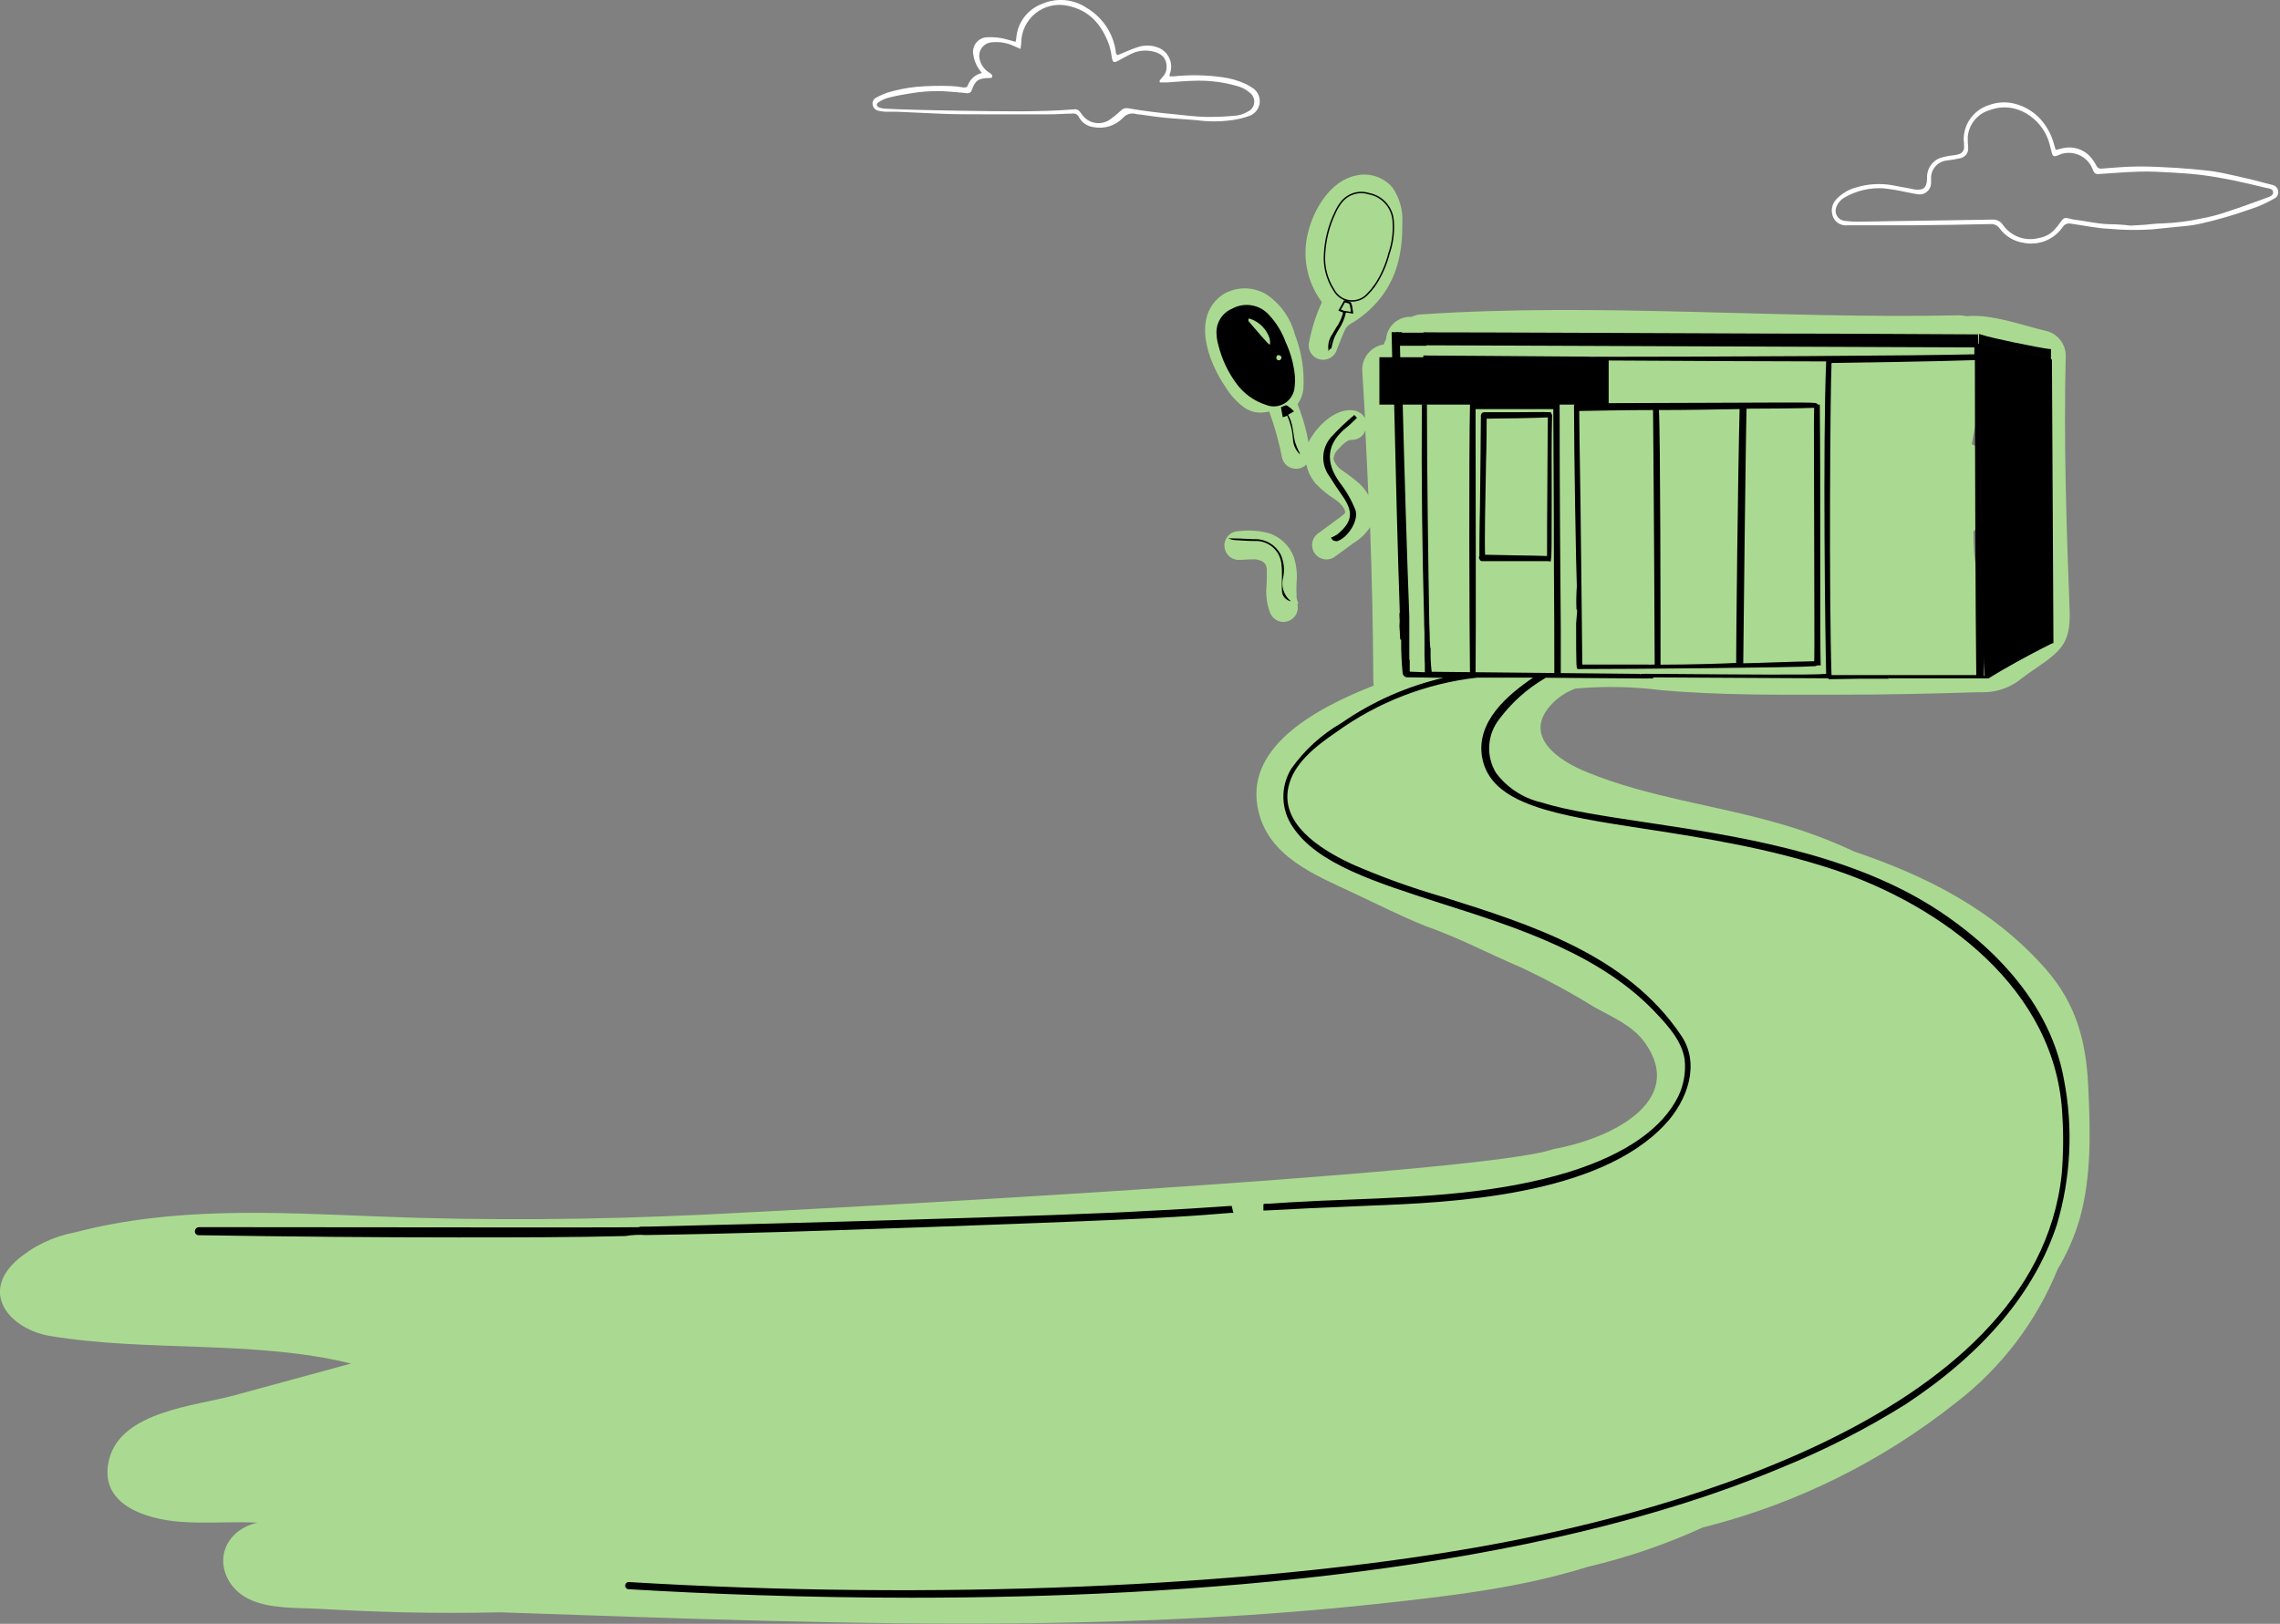 <svg width="803" height="572" viewBox="0 0 803 572" fill="none" xmlns="http://www.w3.org/2000/svg">
<rect x="0" y="0" width="803" height="572" fill="#808080" stroke="none"/>
<g clip-path="url(#clip0)">
<path d="M490.45 66.11C488.883 64.253 486.827 62.872 484.515 62.125C482.203 61.377 479.728 61.292 477.37 61.88C468.5 63.78 462.65 73.76 460.67 81.95C459.611 86.137 459.5 90.508 460.346 94.743C461.192 98.978 462.973 102.971 465.56 106.43C463.533 110.869 462.036 115.531 461.1 120.32C460.835 121.286 460.863 122.309 461.179 123.26C461.495 124.21 462.086 125.046 462.876 125.661C463.667 126.276 464.622 126.643 465.621 126.716C466.62 126.789 467.618 126.564 468.49 126.07C469.66 125.402 470.519 124.298 470.88 123C471.79 120.8 472.62 118.49 473.64 116.31C474.45 114.56 475.59 114.13 477.21 113.12C480.957 110.704 484.236 107.632 486.89 104.05C492.47 96.44 493.99 87.67 493.89 78.55C494.163 74.136 492.952 69.757 490.45 66.11V66.11Z" fill="#AADA91"/>
<path d="M735.43 382.16C734.65 366.57 731.15 353.65 720.73 341.61C702.23 320.47 678.67 308.66 653.07 299.97C644.246 295.832 635.09 292.44 625.7 289.83C603.78 283.57 580.41 280.78 559.15 272.09C549.01 268.09 535.51 259.09 546.91 247.61C549.165 245.344 551.898 243.612 554.91 242.54C564.934 241.651 575.025 241.839 585.01 243.1C606.07 244.98 627.51 244.72 648.65 244.7C664.56 244.7 680.48 244.34 696.39 243.84C696.81 243.84 697.22 243.84 697.64 243.84C698.042 243.89 698.448 243.89 698.85 243.84C703.773 243.757 708.513 241.965 712.26 238.77C713.37 237.96 714.46 237.14 715.5 236.44C725.24 229.72 729.37 227.31 728.91 215.12C727.77 185.12 726.78 155.26 727.54 125.23C727.521 123.293 726.877 121.413 725.704 119.871C724.531 118.328 722.892 117.206 721.03 116.67C712.36 114.67 701.59 110.53 692.57 111.39C691.742 111.169 690.887 111.061 690.03 111.07C626.86 112.43 563.7 106.53 500.57 110.74C499.382 110.8 498.219 111.099 497.15 111.62C494.915 111.493 492.72 112.249 491.036 113.725C489.353 115.2 488.317 117.278 488.15 119.51C487.826 120.088 487.561 120.698 487.36 121.33C485.259 121.661 483.343 122.725 481.951 124.334C480.56 125.943 479.784 127.993 479.76 130.12C480.12 135.85 480.42 141.55 480.76 147.28C480.295 146.487 479.642 145.821 478.859 145.34C478.076 144.859 477.187 144.577 476.27 144.52C470.52 143.93 464.69 149.43 461.85 153.97C461.462 154.566 461.127 155.195 460.85 155.85C460.178 152.027 459.174 148.269 457.85 144.62C457.57 143.88 457.29 143.12 456.98 142.36C458.18 140.696 458.899 138.735 459.06 136.69C459.411 130.211 458.368 123.731 456 117.69C454.535 112.112 451.127 107.24 446.39 103.95C444.044 102.429 441.313 101.607 438.517 101.58C435.721 101.554 432.975 102.324 430.6 103.8C419.53 111.56 425.53 127.42 431.6 136.32C433.353 139.19 435.653 141.687 438.37 143.67C439.834 144.642 441.526 145.218 443.28 145.34C444.534 145.374 445.788 145.247 447.01 144.96C448.97 150.307 450.492 155.806 451.56 161.4C451.74 162.042 452.042 162.643 452.45 163.17C452.856 163.695 453.363 164.133 453.94 164.46C454.521 164.788 455.159 165.002 455.82 165.09C456.49 165.176 457.17 165.125 457.82 164.94C458.686 164.719 459.47 164.254 460.08 163.6C460.609 166.142 461.78 168.507 463.48 170.47C465.324 172.395 467.388 174.097 469.63 175.54C471.192 176.471 472.514 177.755 473.49 179.29L473.77 180.29V180.62C473.335 181.167 472.811 181.637 472.22 182.01C469.68 183.92 467.15 185.74 464.62 187.62C463.902 188.04 463.299 188.631 462.864 189.339C462.428 190.047 462.174 190.852 462.122 191.681C462.071 192.511 462.224 193.341 462.569 194.098C462.914 194.854 463.44 195.514 464.1 196.02C464.634 196.424 465.242 196.719 465.89 196.89C466.542 197.065 467.222 197.105 467.89 197.01C468.55 196.92 469.186 196.699 469.76 196.36L476.71 191.29C479.04 189.882 481.031 187.977 482.54 185.71C483.207 203.783 483.587 221.87 483.68 239.97C483.69 240.48 483.74 240.988 483.83 241.49C461.73 250.16 437.83 264 443.28 286C447.16 301.94 463.28 308.27 476.61 314.53C485.02 318.48 493.41 322.72 501.95 326.16C513.46 330.16 524.4 335.97 535.88 340.86C544.693 345.018 553.266 349.665 561.56 354.78C567.95 358.38 574.84 361.1 579.3 367.25C594.13 388.01 567.21 401.19 547.14 404.76C523.14 413.63 276.38 426.48 248.63 427.82C210.16 429.67 171.63 430.05 133.12 428.51C97.26 427.09 61.35 424.93 26.28 434.13C18.674 435.559 11.588 438.99 5.75 444.07C-7.25 455.95 3.95 468.32 17.64 470.6C52.43 476.35 89.46 471.92 123.64 480.31L82.36 491.56C68.88 495.23 42.8 497.14 38.47 513.94C34.34 529.94 51.32 535.15 63.58 536.06C72.65 536.74 81.7 535.88 90.75 536.36C88.081 536.913 85.579 538.088 83.45 539.79C75.01 546.93 78.38 558.79 87.68 563.28C95.01 566.83 104.81 566.28 112.75 566.73C122.53 567.297 132.327 567.7 142.14 567.94C153.473 568.2 164.807 568.2 176.14 567.94C238.53 570.04 300.93 572.55 363.37 571.77C403.92 571.26 444.47 569.36 484.79 565C509.79 562.29 535.19 559.45 559.17 551.92C573.152 548.642 586.772 543.979 599.83 538L600.91 537.75C632.938 529.557 662.879 514.704 688.78 494.16C704.734 481.945 717.132 465.687 724.69 447.07C727.93 441.683 730.483 435.911 732.29 429.89C736.73 414.62 736.22 397.87 735.43 382.16ZM699.34 137.16C700.769 136.775 702.055 135.98 703.037 134.873C704.02 133.766 704.657 132.395 704.87 130.93C706.47 131.33 708.04 131.79 709.58 132.22C709.25 149.12 709.25 166.03 709.71 182.91C709.96 192.03 710.71 201.2 710.83 210.35C710.83 214.53 711.03 215.98 709.83 217.73C709.75 216.165 709.58 214.606 709.32 213.06C708.41 208 702.76 206.12 698.4 206.88H696.27C696.223 206.654 696.156 206.434 696.07 206.22C696.6 202.78 695.41 197.43 695.23 193.98C695.1 191.67 695.03 189.44 695.05 187.24C696.547 185.726 697.466 183.737 697.649 181.616C697.832 179.495 697.266 177.377 696.05 175.63C696.649 172.463 697.564 169.365 698.78 166.38C699.159 165.447 699.342 164.447 699.32 163.44C699.307 162.434 699.092 161.442 698.69 160.52C698.284 159.6 697.7 158.768 696.973 158.073C696.245 157.378 695.388 156.834 694.45 156.47C695.552 149.904 697.187 143.44 699.34 137.14V137.16ZM478.86 170.42C476.941 168.78 474.938 167.242 472.86 165.81C471.376 164.874 470.252 163.465 469.67 161.81C469.703 161.063 469.891 160.331 470.22 159.66C470.557 159.026 471.012 158.463 471.56 158C472.65 156.83 474.48 154.78 476.15 154.93C477.187 154.955 478.205 154.645 479.053 154.047C479.901 153.45 480.534 152.595 480.86 151.61C481.27 159.22 481.6 166.82 481.93 174.42C481.124 172.933 480.087 171.583 478.86 170.42V170.42Z" fill="#AADA91"/>
<path d="M457.3 212.69C457.011 211.986 456.79 211.256 456.64 210.51C456.65 210.467 456.65 210.423 456.64 210.38C456.64 210.16 456.64 209.94 456.64 209.72C456.56 208.254 456.56 206.786 456.64 205.32C456.946 202.214 456.605 199.078 455.64 196.11C454.904 194.198 453.757 192.47 452.28 191.05C450.81 189.622 449.041 188.539 447.1 187.88C443.585 186.919 439.917 186.651 436.3 187.09C434.955 187.09 433.666 187.624 432.715 188.575C431.764 189.526 431.23 190.815 431.23 192.16C431.23 193.505 431.764 194.794 432.715 195.745C433.666 196.696 434.955 197.23 436.3 197.23C438 197.23 439.69 196.98 441.37 197.03H442.31L444.08 197.48L444.94 197.99L445.57 198.62L445.9 199.23C445.948 199.543 446.035 199.849 446.16 200.14C446.14 200.36 446.14 200.58 446.16 200.8V202.8C446.16 204.09 446.16 205.33 446.03 206.7C445.788 209.643 446.17 212.604 447.15 215.39C447.535 216.64 448.364 217.707 449.48 218.39C450.351 218.889 451.348 219.122 452.35 219.06C453.1 219.01 453.829 218.793 454.485 218.426C455.141 218.06 455.707 217.552 456.143 216.939C456.578 216.327 456.872 215.625 457.003 214.885C457.134 214.145 457.099 213.385 456.9 212.66L457.3 212.69Z" fill="#AADA91"/>
<path d="M456.64 210.48V210.23C456.65 210.273 456.65 210.317 456.64 210.36V210.48Z" fill="#AADA91"/>
<path d="M566.56 125.84H485.81V142.52H566.56V125.84Z" fill="black"/>
<path d="M721.67 127L697.09 122.21L700.09 238.65L722.66 226.2L721.67 127Z" fill="black"/>
<path d="M545.77 145.61C541.97 145.35 526.51 145.86 522.71 145.61C522.578 145.621 522.455 145.678 522.36 145.77C522.268 145.86 522.211 145.981 522.2 146.11C522.2 154.48 521.69 191.98 521.69 196.04C521.44 196.04 521.44 196.29 521.69 196.55C521.693 196.618 521.722 196.682 521.77 196.73C521.82 196.773 521.884 196.798 521.95 196.8C526 196.8 541.71 197.05 545.52 197.05C546.28 197.05 545.52 162.33 546.02 146.11L545.77 145.61ZM545.56 196.55C541.75 196.29 526.3 196.29 522.49 196.04C521.99 191.98 523 154.98 523 146.88C526.8 146.88 542 146.62 545.81 146.37C545.77 154.73 545.26 194.52 545.56 196.55Z" fill="#020202"/>
<path d="M545.56 197.66H521.95C521.763 197.661 521.581 197.601 521.43 197.49C521.28 197.38 521.168 197.226 521.11 197.05C521.007 196.922 520.935 196.771 520.9 196.61C520.859 196.449 520.859 196.281 520.9 196.12C520.94 196.048 520.983 195.978 521.03 195.91C521.03 193.73 521.03 186.79 521.23 178.7C521.36 166.49 521.56 151.29 521.56 146.34C521.565 146.039 521.687 145.752 521.9 145.54C522.112 145.327 522.399 145.205 522.7 145.2H534.18C538.9 145.2 543.87 145.08 545.79 145.2H546.15L546.65 146.2V146.35C546.42 153.83 546.48 165.26 546.5 175.35C546.5 191.63 546.5 195.93 546.22 197.2V197.45C546.19 197.547 546.139 197.636 546.07 197.71L545.89 197.91L545.56 197.66ZM523.06 195.41C525.24 195.41 529.72 195.58 534.06 195.63C538.4 195.68 542.63 195.76 544.86 195.86C544.86 192.52 544.86 179.64 545.01 163.42C545.01 156.42 545.14 150.2 545.14 147.03C540.75 147.26 528.06 147.46 523.59 147.48C523.59 150.48 523.59 156.2 523.37 162.69C523.11 175.69 522.81 191.58 523.04 195.43L523.06 195.41Z" fill="black"/>
<path d="M639.61 233.67H640.61C640.3 227.11 640.61 171.58 640.3 143.07H639.56C639.31 153 639.99 228.07 639.61 233.67Z" fill="#020202"/>
<path d="M638.93 234.33V233.65C639.13 230.53 638.93 205.49 638.93 183.37C638.93 164.94 638.75 147.53 638.93 143.1V142.52H640.93V143.17C641.08 157.42 641.08 178.3 641.08 196.7C641.08 215.1 641.08 230.48 641.23 233.75V234.41L638.93 234.33Z" fill="black"/>
<path d="M613.33 234.41C613.33 234.41 614.24 150.02 614.55 143.41C616.88 143.41 632.92 143.41 639.55 143.08V142.78C639.55 142.27 629.41 142.53 555.41 142.78C555.41 142.78 554.9 142.78 554.9 143.03C554.9 159.51 555.66 202.08 555.9 206.64C555.9 206.64 555.77 209.94 555.75 214.25C555.99 214.617 556.102 215.053 556.07 215.49C556.07 216.86 555.85 218.23 555.72 219.59C555.72 227.2 555.72 235.1 555.9 235.1H556.15C574.4 235.1 634.46 234.6 639.53 234.1V233.72C633 233.75 616.78 234.41 613.33 234.41ZM581.71 234.89C581.295 234.95 580.874 234.95 580.46 234.89H556.62C556.62 223.21 555.4 150.5 555.4 144.29C564.6 144.14 573.72 144.04 582.82 143.96C582.79 144.068 582.79 144.182 582.82 144.29C583.1 173.54 583.4 234.89 583.4 234.89H582.31C582.113 234.94 581.907 234.94 581.71 234.89V234.89ZM584.24 234.89C584.24 229.06 584.24 151.26 583.63 144.29C583.66 144.172 583.66 144.048 583.63 143.93C593.54 143.93 603.47 143.76 613.46 143.58C612.85 166.95 612.24 227.58 612.24 234.15C612.12 234.41 584.24 234.76 584.24 234.76V234.89Z" fill="#020202"/>
<path d="M556.16 235.67H555.65L555.48 235.5C555.25 235.27 555.07 235.09 555.1 219.5L555.45 215.35C555.458 215.041 555.371 214.737 555.2 214.48V214.15C555.106 211.616 555.156 209.078 555.35 206.55C555.1 201.69 554.35 159.08 554.35 142.94C554.35 142.43 554.83 142.05 555.49 142.05L605.16 141.88C639.47 141.73 639.5 141.73 639.98 142.23L640.18 142.41V143.63H639.56C633.75 143.9 620.98 143.93 615.13 143.96C614.82 153.36 614.04 225.96 613.96 233.64C615.96 233.64 619.96 233.47 624.1 233.34C629.65 233.16 635.93 232.96 639.46 232.91H640.17V233.59C640.17 234.02 640.17 234.38 639.69 234.53L639.3 234.66C632.56 235.19 574.71 235.67 556.16 235.67ZM557.25 234.1H580.46C580.855 234.159 581.256 234.159 581.65 234.1C581.751 234.13 581.859 234.13 581.96 234.1H582.77C582.77 227.52 582.47 171.84 582.19 144.44C573.65 144.44 564.88 144.62 556.19 144.77C556.19 148.57 556.42 162.23 556.65 177.89C556.87 200.73 557.25 226.48 557.28 234.13L557.25 234.1ZM584.25 144.44C584.8 152.35 584.83 218.98 584.83 234.13C594.66 234.13 608.73 233.72 611.46 233.5C611.46 225.16 612.07 167.61 612.68 144.09C603.17 144.27 593.56 144.44 584.27 144.44H584.25ZM613.39 173.56C613.19 188.77 612.98 205.16 612.88 217.17C613.03 204.91 613.18 188.08 613.41 173.56H613.39Z" fill="black"/>
<path d="M644.56 239.25H643.98V237.8H665.14V239.07H655.56L644.56 239.25Z" fill="black"/>
<path d="M501.67 121.05V117.76H493.31C493.31 119.28 493.13 119.07 493.06 117.58H492.45V121.05H501.67Z" fill="#020202"/>
<path d="M491.89 121.79V117H493.74V117.2H502.38V121.79H492.83H491.89ZM493.13 120.39H500.99V118.39H493.89C493.89 119.08 493.64 119.39 493.16 119.39L493.13 120.39Z" fill="black"/>
<path d="M721.65 123.56C717.59 123.05 701.37 119.76 697.57 118.49V121.94C702.13 123.2 718.66 126.25 721.65 127.01C721.67 125.77 721.65 124.62 721.65 123.56Z" fill="#020202"/>
<path d="M722.31 127.77L721.52 127.59C720.38 127.31 717.24 126.68 713.59 125.97C707.66 124.8 700.26 123.43 697.45 122.55H696.99V117.63L697.8 117.88C701.6 119.15 717.8 122.45 721.8 122.95H722.36L722.31 127.77ZM698.23 121.46C701.3 122.24 708.23 123.61 713.84 124.73C716.84 125.31 719.54 125.84 721.04 126.17V124.17C716.55 123.51 702.94 120.77 698.23 119.4V121.46Z" fill="black"/>
<path d="M492.63 126.3V121.05C492.506 121.062 492.39 121.115 492.3 121.2C492.213 121.291 492.157 121.406 492.14 121.53V121.79C492.14 124.32 491.94 122.39 491.84 117.6H490.84C490.84 120.54 490.97 123.6 491.04 126.73C491.536 126.483 492.077 126.336 492.63 126.3V126.3Z" fill="#020202"/>
<path d="M490.35 127.72L490.12 117H492.35V120.44H493.03L493.18 126.98H492.56C492.052 127.008 491.554 127.13 491.09 127.34L490.35 127.72ZM491.51 123.48V125.82H491.94V123.69C491.77 123.58 491.54 123.58 491.54 123.48H491.51Z" fill="black"/>
<path d="M519.23 237.78C519.39 217.86 519.23 148.42 519.23 143.58H547.87C547.87 161.32 548.2 217.51 548.23 237.65H548.71C548.94 237.48 549.16 237.65 549.44 237.65C549.44 225.26 548.89 183.22 548.89 142.65C548.89 141.89 551.67 142.14 519.23 142.14C518.98 142.14 518.47 142.4 518.47 142.65C518.02 160.94 518.2 220.83 518.47 237.86C518.718 237.794 518.974 237.767 519.23 237.78V237.78Z" fill="#020202"/>
<path d="M519.87 238.54H519.13C518.895 238.5 518.655 238.5 518.42 238.54H517.72V237.8C517.49 220.8 517.31 160.64 517.72 142.59C517.72 141.86 518.63 141.45 519.08 141.45H537.66C548.96 141.45 548.94 141.45 549.29 141.91C549.349 142.028 549.38 142.158 549.38 142.29C549.38 142.422 549.349 142.552 549.29 142.67C549.29 172.32 549.54 203.34 549.7 221.89V238.08H549.22C549.037 238.13 548.843 238.13 548.66 238.08H548.23L547.42 238.34V237.48C547.42 228.78 547.42 213.42 547.27 197.33C547.27 176.22 547.09 154.4 547.06 144.11H519.69V152.63C519.69 173.28 519.87 221.63 519.69 237.7L519.87 238.54ZM519.03 143H548.2V142.77H519.03V143Z" fill="black"/>
<path d="M433.25 425.47C423.74 426.1 414.25 426.73 404.79 427.16C376.58 428.94 272.79 431.7 228.02 432.71C227.178 432.77 226.332 432.77 225.49 432.71V432.92C217.89 433.17 79.77 432.92 69.89 432.92C69.691 432.927 69.502 433.01 69.361 433.151C69.22 433.292 69.137 433.481 69.13 433.68C69.1 433.778 69.1 433.882 69.13 433.98C69.161 434.078 69.216 434.168 69.29 434.24C69.359 434.317 69.45 434.373 69.55 434.4C69.652 434.425 69.758 434.425 69.86 434.4C130.68 435.4 179.44 435.4 220.16 434.75C222.492 434.329 224.868 434.211 227.23 434.4C268.54 433.64 301.33 432.4 330.63 431.4C418.09 428.25 419.05 427.59 433.34 426.53C433.4 426.357 433.423 426.173 433.407 425.99C433.392 425.808 433.338 425.631 433.25 425.47V425.47Z" fill="#020202"/>
<path d="M161.27 435.88C133.39 435.88 103.27 435.63 70.04 435.1C69.853 435.114 69.665 435.087 69.49 435.02C69.313 434.956 69.153 434.853 69.02 434.72C68.887 434.587 68.784 434.427 68.72 434.25C68.658 434.074 68.631 433.887 68.64 433.7C68.652 433.324 68.806 432.967 69.07 432.7C69.2 432.567 69.356 432.461 69.528 432.389C69.699 432.317 69.884 432.28 70.07 432.28H87.28C125.67 432.28 213.99 432.46 224.89 432.28L225.65 432.08H228.03C271.57 431.08 376.51 428.27 404.82 426.5C414.37 426.07 424.1 425.44 433.25 424.8H433.79L433.96 425.46L434.19 426.46L434.42 427.23H433.56L428.49 427.63C417.49 428.52 407.03 429.35 330.8 432.09L318.58 432.52C292.58 433.43 263.08 434.52 227.35 435.05C225.012 434.875 222.66 434.99 220.35 435.39C202.02 435.88 182.36 435.88 161.27 435.88ZM70.04 433.58H69.91L70.04 433.7C128.33 434.64 177.57 434.7 220.35 434.06C222.697 433.63 225.091 433.509 227.47 433.7C262.95 433 292.56 432 318.56 431.17L330.8 430.74C397.7 428.33 413.9 427.39 424.31 426.61C417.9 427.01 411.31 427.39 404.85 427.7C376.56 429.47 271.56 432.26 228.02 433.25H226.27L225.64 433.45C219.46 433.65 126.81 433.45 87.2 433.45L70.04 433.58Z" fill="black"/>
<path d="M726.49 380.53C721.9 354.68 702.39 333.65 680.09 319.71C635.48 291.83 571.87 292.34 542.73 283.22C536.256 281.681 530.531 277.91 526.56 272.57C524.705 269.548 523.832 266.027 524.059 262.488C524.287 258.95 525.604 255.57 527.83 252.81C532.228 246.972 537.737 242.061 544.04 238.36V238.21L580.51 238.46C580.937 238.36 581.382 238.36 581.81 238.46V238.21L644.65 238.54C643.65 209.27 644.17 135.32 644.65 127.46C647.7 127.46 682.42 126.96 696.35 126.46C696.35 149.01 696.61 224.03 696.86 238.73C694.86 238.57 679.12 238.73 665.18 238.73C690.18 238.88 700.03 238.93 700.18 238.73C707.54 234.16 715.18 230.11 722.74 226.31L722.23 127.22L721.75 127.07C721.75 155.7 722 219.52 722.23 226.56C714.766 229.867 707.542 233.69 700.61 238C699.83 215.19 698.38 163.72 697.83 135.31V121.86H696.1V125.43C680.1 125.92 611.1 126.2 559.63 126.35C593.63 126.52 631.07 126.7 643.9 126.7C642.63 155.59 643.64 229.85 643.9 237.96C641.16 238.46 613.18 238.21 583.07 237.96H582.67C581.404 237.88 580.135 237.88 578.87 237.96C578.652 237.973 578.436 237.909 578.26 237.78H577.7C577.623 237.79 577.546 237.79 577.47 237.78L503.65 237C503.23 234.174 503.069 231.315 503.17 228.46C503.059 228.285 502.991 228.086 502.97 227.88C502.61 224.88 502.97 221.88 502.61 218.88V218.68C502.23 196.73 501.88 163.91 501.8 142.78H501.27C501.14 164.6 501.27 190.93 502.1 219.44C502.26 221.69 502.23 223.97 502.23 226.25V230.25C502.23 232.48 502.38 234.74 502.38 237.12L495.79 236.87V232.56C495.66 232.242 495.593 231.903 495.59 231.56V227.02C495.613 226.247 495.563 225.474 495.44 224.71V217.34C494.58 194.02 493.74 166.88 493.11 141.87C492.509 141.848 491.92 141.702 491.38 141.44C491.99 167.94 492.73 196.96 493.38 216.32H493.23V216.5C493.34 217.741 493.34 218.989 493.23 220.23C493.23 221.62 493.36 223.01 493.46 224.41H493.84C493.781 228.556 493.948 232.702 494.34 236.83C494.399 237.007 494.498 237.168 494.63 237.3C494.766 237.432 494.93 237.531 495.11 237.59L514.11 237.84C499.177 240.388 484.988 246.192 472.55 254.84C465.636 258.853 459.671 264.31 455.06 270.84C453.214 273.826 452.279 277.286 452.369 280.796C452.46 284.306 453.572 287.713 455.57 290.6C473.82 318.23 547.31 316.71 584.06 356.75C588.37 361.31 592.67 366.38 593.69 372.75C594.188 377.351 593.398 382.001 591.41 386.18C584.31 400.63 567.33 408.49 552.89 413.05C520.95 422.93 486.74 421.92 453.8 423.95L445.38 424.5V425.67C453.16 425.24 464.38 424.67 482.38 423.95C515.07 422.68 563.22 419.89 585.77 395.56C593.89 386.95 597.94 374.56 591.35 364.9C564.74 325.36 506.96 319.79 475.79 304.84C465.4 300.02 450.19 290.9 452.98 277.21C454.75 268.34 463.12 262.01 470.21 257.21C484.914 246.592 502.114 239.958 520.14 237.95H541.93C532.56 244.03 520.39 253.66 522.42 266.33C526.98 293.45 586.79 285.85 646.09 305.62C687.91 319.55 725.16 350.98 726.93 393.05C727.357 399.887 727.273 406.746 726.68 413.57C718.06 494.67 599.68 531.67 519.68 545.57C428.68 561.57 313.39 563.31 221.4 557.73C221.231 557.731 221.069 557.8 220.95 557.92C220.892 557.979 220.846 558.05 220.815 558.127C220.784 558.204 220.769 558.287 220.77 558.37C220.768 558.452 220.782 558.533 220.813 558.609C220.844 558.685 220.891 558.753 220.95 558.81C221.069 558.93 221.231 558.999 221.4 559C342.28 566.1 515.12 563.31 627.13 516.17C642.36 510.01 657.031 502.549 670.98 493.87C694.04 478.67 715.07 457.87 723.98 431.02C728.829 414.631 729.69 397.319 726.49 380.53V380.53ZM699.56 238.61H698.04V184.71C698.64 208.56 699.34 230.61 699.56 238.61Z" fill="#020202"/>
<path d="M321.13 562.8C283.4 562.8 249.08 561.45 221.36 559.8C221.198 559.797 221.039 559.763 220.89 559.7C220.597 559.562 220.371 559.314 220.26 559.01C220.202 558.86 220.178 558.7 220.19 558.54C220.185 558.376 220.213 558.213 220.27 558.06C220.328 557.909 220.412 557.77 220.52 557.65C220.634 557.532 220.77 557.436 220.92 557.37C221.065 557.306 221.222 557.272 221.38 557.27C327.82 563.73 439.38 559.19 519.57 545.13C578.57 534.84 716.76 501.49 726.11 413.65C726.698 406.859 726.782 400.033 726.36 393.23C724.46 348.29 683.56 318.9 645.95 306.35C622.95 298.75 600.1 295.17 580.06 292.08C548 287.17 524.81 283.59 521.95 266.56C519.95 254.22 530.77 244.92 539.95 238.69H520.3C502.408 240.702 485.335 247.291 470.73 257.82C462.87 263.17 455.4 269.22 453.73 277.46C451.68 287.46 459.26 296.54 476.18 304.4C486.655 308.958 497.414 312.833 508.39 316C538.65 325.53 572.96 336.27 592.02 364.65C599.02 374.79 594.22 387.79 586.39 396.11C562.77 421.45 510.59 423.6 482.49 424.69C466.35 425.35 454.26 425.91 445.57 426.41H444.96V425.5C444.94 425.274 444.94 425.046 444.96 424.82V424.21L445.56 424H447.05L454 423.54C461.25 423.11 468.67 422.8 475.87 422.54C501.54 421.54 528.1 420.41 552.94 412.71C572.65 406.5 585.48 397.5 591.08 386.17C593.029 382.107 593.802 377.579 593.31 373.1C592.31 366.89 587.88 361.8 583.83 357.49C564.37 336.27 534.41 326.77 508 318.36C484.36 310.75 463.93 304.36 455.29 291.27C453.237 288.274 452.095 284.749 452.001 281.118C451.907 277.488 452.865 273.908 454.76 270.81C459.428 264.198 465.482 258.683 472.5 254.65C483.345 247.127 495.521 241.735 508.38 238.76L495.38 238.58C495.033 238.521 494.714 238.353 494.47 238.1C494.221 237.851 494.059 237.528 494.01 237.18C493.609 233.243 493.432 229.287 493.48 225.33H493.22L493.1 224.79C493.1 223.4 492.94 221.98 492.87 220.59C492.98 219.366 492.98 218.134 492.87 216.91V215.91H493C492.26 194.85 491.5 164.06 491 141.78V140.78L491.94 141.21C492.386 141.45 492.883 141.58 493.39 141.59H494.02V142.2C494.7 168.81 495.52 195.42 496.35 217.2V231.88C496.347 232.147 496.398 232.413 496.5 232.66V236.59L501.83 236.8C501.83 234.89 501.83 233.04 501.7 231.22V225.47C501.7 223.57 501.7 221.61 501.57 219.71V218.71C500.89 193.85 500.57 168.4 500.76 143.01V142.38H502.56V143C502.56 165.33 503.04 198.76 503.37 219V219.25C503.37 220.52 503.5 221.94 503.52 223.25C503.502 224.859 503.568 226.468 503.72 228.07C503.748 228.192 503.792 228.309 503.85 228.42V228.73C503.781 231.369 503.908 234.01 504.23 236.63L577.52 237.37L577.7 237.88V237.37H578.56C579.506 237.32 580.454 237.32 581.4 237.37H584.72C612.31 237.6 638.47 237.82 643.16 237.37C642.85 226.5 641.94 156.07 643.16 127.31C629.01 127.31 590.16 127.13 559.53 126.95V125.69C602.76 125.69 677.39 125.3 695.36 124.8V121.05H698.36V135.05C698.92 163.3 700.36 213.84 701.12 236.62C707.641 232.621 714.416 229.05 721.4 225.93C721.14 217.05 720.92 155.57 720.92 126.84V126.02L721.68 126.23C722.24 126.23 722.68 126.46 722.68 126.99L723.21 226.48L722.85 226.66H722.7L722.35 226.81C713.65 231.17 706.66 235.05 700.35 238.95H665.03V237.8H696.03C695.77 221.69 695.54 149.28 695.54 126.85C681.99 127.34 650.59 127.79 645.06 127.85C644.58 138.14 644.12 209.85 645.06 238.27V238.93H641.56L582.21 238.62V239H581.45C581.122 238.912 580.777 238.912 580.45 239H580.27L544.41 238.74L544.13 238.92C537.898 242.562 532.458 247.414 528.13 253.19C525.99 255.853 524.723 259.109 524.499 262.518C524.275 265.926 525.107 269.321 526.88 272.24C530.772 277.447 536.373 281.118 542.7 282.61C552.07 285.55 564.85 287.45 579.7 289.68C610.98 294.37 649.9 300.2 680.29 319.18C695.29 328.58 721.42 349.06 726.94 380.43C730.206 397.386 729.338 414.88 724.41 431.43C716.53 455.28 698.61 476.55 671.19 494.64C657.256 503.345 642.595 510.826 627.37 517C539.99 553.72 419.11 562.8 321.13 562.8ZM275.31 560.9C329.09 562.39 394.63 561.68 459.38 554.64C398.216 560.59 336.737 562.681 275.31 560.9V560.9ZM567.31 408.31C562.686 410.477 557.918 412.321 553.04 413.83C528.04 421.44 501.39 422.65 475.64 423.72C468.44 424.02 461.02 424.33 453.8 424.72H453.29C460.89 424.34 470.6 423.91 482.36 423.42C504.39 422.65 541.31 421.21 567.34 408.31H567.31ZM612.56 296.5C624.002 298.723 635.294 301.659 646.37 305.29C678.99 316.16 714.01 339.6 724.55 374.76C717.07 347.23 693.68 329.14 679.8 320.37C659.56 307.65 635.56 300.86 612.56 296.5ZM543.17 238.21L542.36 238.74C533.16 244.74 521.15 254.1 523.13 266.62C523.549 268.989 524.454 271.245 525.788 273.246C527.121 275.248 528.855 276.952 530.88 278.25C529.092 276.745 527.478 275.045 526.07 273.18C524.147 270.043 523.236 266.389 523.461 262.716C523.687 259.043 525.037 255.529 527.33 252.65C531.637 246.845 537.039 241.94 543.23 238.21H543.17ZM514.17 237.93V238.44L517.17 237.96L514.17 237.93ZM696.96 125.69V126.35C696.96 148.04 697.19 222.04 697.45 238.06V184.84H698.45C697.97 166.84 697.52 148.62 697.26 135.32V122.65H696.78V126L696.96 125.69ZM698.71 238H698.97L698.81 233.29V230.4L698.71 238ZM494.07 224.07H494.48V224.6C494.431 228.719 494.598 232.838 494.98 236.94C495.054 237.03 495.142 237.107 495.24 237.17V232.91C495.1 232.546 495.029 232.16 495.03 231.77V227.26L494.86 224.14V217.58C494.04 195.86 493.23 169.28 492.55 142.67H492.09C492.6 165.12 493.36 195.89 494.09 216.62V217.4H493.96C494.02 218.449 494.02 219.501 493.96 220.55C493.89 221.64 494.07 222.85 494.07 224.07ZM644.48 126.7H644.61C646.4 126.7 657.99 126.55 670.25 126.32L644.5 126.5V126.7H644.48Z" fill="black"/>
<path d="M696.05 121.76V118.47C661.26 118.47 541.05 117.83 501.9 117.76V121.05L696.05 121.76Z" fill="#020202"/>
<path d="M696.81 122.39L501.14 121.63L501.27 117.07H501.88C525.37 117.07 577.78 117.33 624.03 117.5C654.59 117.5 682.11 117.76 696.03 117.78H696.66L696.81 122.39ZM502.56 120.44L695.56 121.13V119.13C681.47 119.13 654.28 118.98 624.2 118.85C578.36 118.67 526.43 118.47 502.68 118.42L502.56 120.44Z" fill="black"/>
<path d="M502.21 126.35H559.56C535.11 126.2 512.42 126.04 501.91 125.94V126.37L502.21 126.35Z" fill="#020202"/>
<path d="M502.13 127L501.29 126.8V125.23H501.93C511.63 125.23 533.17 125.48 559.58 125.63V126.9H502.18L502.13 127Z" fill="black"/>
<path d="M432.56 189.63C435.78 189.63 438.65 189.78 441.56 189.93C443.482 189.831 445.393 190.281 447.068 191.229C448.744 192.176 450.114 193.582 451.02 195.28C452.191 197.814 452.51 200.659 451.93 203.39C451.509 204.906 451.545 206.512 452.032 208.008C452.519 209.504 453.437 210.823 454.67 211.8C453.795 211.657 452.998 211.211 452.419 210.54C451.839 209.869 451.514 209.016 451.5 208.13C451.37 206.28 451.5 204.4 451.5 202.55C451.539 201.146 451.462 199.741 451.27 198.35C450.967 196.113 449.835 194.072 448.097 192.631C446.36 191.19 444.144 190.454 441.89 190.57C439.36 190.57 436.83 190.36 434.44 190.21C433.795 190.083 433.165 189.888 432.56 189.63V189.63Z" fill="black"/>
<path d="M468.73 189.4C469.582 189.077 470.392 188.651 471.14 188.13C476.38 183.7 476.74 180.3 472.73 174.57C471.16 172.34 469.64 170.09 468.22 167.78C466.687 165.727 465.924 163.201 466.062 160.642C466.201 158.084 467.234 155.655 468.98 153.78C471.472 151.069 474.145 148.53 476.98 146.18L477.92 147.18C476.75 148.25 475.69 149.44 474.44 150.4C467.25 156.05 466.51 162.67 471.91 170.07C474.172 172.977 476.008 176.193 477.36 179.62C478.65 183.2 474.82 189.33 471 190.62C470.57 190.77 470 190.46 469.45 190.36L468.73 189.4Z" fill="black"/>
<path d="M456.06 132.48C455.659 128.323 454.553 124.265 452.79 120.48C451.513 116.97 449.548 113.751 447.01 111.01C445.429 109.203 443.279 107.99 440.916 107.57C438.552 107.15 436.116 107.549 434.01 108.7C432.325 109.392 430.889 110.578 429.893 112.103C428.897 113.628 428.386 115.419 428.43 117.24C428.47 118.734 428.701 120.216 429.12 121.65C430.315 126.466 432.442 131.001 435.38 135C437.959 138.583 441.618 141.246 445.82 142.6C446.911 143.05 448.094 143.231 449.27 143.13C450.441 143.024 451.57 142.636 452.56 142C453.56 141.373 454.388 140.507 454.97 139.48C455.57 138.465 455.913 137.318 455.97 136.14C456.117 134.926 456.147 133.7 456.06 132.48V132.48ZM446.93 121.33C446.12 120.42 445.29 119.51 444.4 118.57C442.98 116.95 441.56 115.3 440.17 113.65C440.02 113.47 439.79 113.32 439.71 113.09C439.617 112.845 439.617 112.575 439.71 112.33C439.82 112.27 439.944 112.239 440.07 112.24C440.192 112.24 440.313 112.271 440.42 112.33C442.014 112.891 443.456 113.816 444.631 115.031C445.806 116.246 446.682 117.718 447.19 119.33C447.295 119.947 447.335 120.574 447.31 121.2L446.93 121.33ZM450.46 126.93C450.266 126.924 450.077 126.869 449.91 126.77C449.746 126.666 449.611 126.521 449.52 126.35C449.52 126.04 449.52 125.35 449.82 125.21C449.949 125.14 450.093 125.099 450.24 125.09C450.385 125.077 450.531 125.094 450.67 125.14C450.806 125.19 450.931 125.264 451.04 125.36C451.146 125.459 451.231 125.578 451.29 125.71C451.324 125.851 451.324 125.999 451.29 126.14C451.268 126.287 451.213 126.427 451.13 126.55C451.039 126.664 450.927 126.759 450.8 126.83C450.67 126.898 450.526 126.932 450.38 126.93H450.46Z" fill="black"/>
<path d="M457.78 160V159.64C457.078 158.321 456.502 156.938 456.06 155.51C455.35 152.37 455.42 149.05 453.65 146.11L455.75 144.92C455.006 144.109 454.155 143.402 453.22 142.82C452.74 142.59 451.9 143.2 451.14 143.45L451.77 146.97L453.37 146.44C454.526 149.079 455.203 151.903 455.37 154.78C455.478 156.764 456.341 158.631 457.78 160V160Z" fill="black"/>
<path d="M484.11 100.7C486.447 97.24 488.163 93.399 489.18 89.35C490.412 85.82 490.928 82.081 490.7 78.35C490.656 75.924 489.773 73.588 488.202 71.74C486.63 69.891 484.467 68.644 482.08 68.21C480.345 67.665 478.485 67.665 476.75 68.21C475.019 68.762 473.495 69.826 472.38 71.26C471.462 72.439 470.702 73.734 470.12 75.11C467.99 79.601 466.761 84.466 466.5 89.43C466.18 93.893 467.317 98.339 469.74 102.1C470.297 103.146 471.096 104.045 472.07 104.72C473.544 105.733 475.338 106.17 477.113 105.949C478.888 105.727 480.52 104.863 481.7 103.52C482.594 102.646 483.401 101.689 484.11 100.66V100.7Z" stroke="black" stroke-width="0.5" stroke-miterlimit="10"/>
<path d="M467.84 123.66V123.18C467.616 121.234 468.122 119.274 469.26 117.68L469.39 117.45C469.74 116.82 470.12 116.16 470.5 115.55C471.688 113.905 472.55 112.049 473.04 110.08L471.36 109.44L473.42 105.74H473.67L474.4 105.95C475.04 106.12 475.65 106.28 475.88 106.71C476.171 107.463 476.349 108.255 476.41 109.06L476.56 110.06V110.51L474.03 110.08C473.559 112.219 472.698 114.253 471.49 116.08C471.01 116.9 470.49 117.76 470.07 118.62C469.677 119.553 469.372 120.52 469.16 121.51C469.095 121.979 468.974 122.439 468.8 122.88H468.42L467.84 123.66ZM469.01 119.35C468.591 120.137 468.339 121.001 468.27 121.89C468.297 121.726 468.34 121.565 468.4 121.41C468.558 120.711 468.761 120.022 469.01 119.35V119.35ZM473.44 109.47L475.72 109.85V109.24C475.67 108.501 475.501 107.775 475.22 107.09C475.22 106.91 474.61 106.78 474.22 106.68L473.69 106.53L472.24 109.06L473.53 109.55L473.44 109.47Z" fill="black"/>
<path d="M724 52.81L726.11 52.31C728.037 51.772 730.081 51.825 731.978 52.462C733.875 53.098 735.537 54.289 736.75 55.88C737.383 56.66 737.926 57.509 738.37 58.41C738.513 58.747 738.762 59.028 739.08 59.21C739.386 59.373 739.735 59.44 740.08 59.4C744.42 59.07 748.77 58.67 753.08 58.64C757.39 58.61 762.25 58.9 766.84 59.15C770.26 59.35 773.66 59.71 776.98 60.04C778.772 60.22 780.555 60.491 782.32 60.85C786.07 61.63 789.8 62.47 793.55 63.38C795.83 63.94 798.09 64.62 800.37 65.15C800.916 65.27 801.407 65.566 801.769 65.992C802.13 66.418 802.341 66.952 802.37 67.51C802.427 68.013 802.322 68.521 802.07 68.96C801.817 69.408 801.423 69.759 800.95 69.96C798.325 71.482 795.546 72.722 792.66 73.66C786.961 75.69 781.148 77.383 775.25 78.73C773.672 79.101 772.072 79.372 770.46 79.54C766.28 79.99 762.08 80.33 757.79 80.81C752.835 81.12 747.864 81.05 742.92 80.6C738.23 80.4 733.69 79.36 729.08 78.75C728.591 78.675 728.09 78.745 727.64 78.95C727.191 79.152 726.809 79.478 726.54 79.89C725.041 82.095 722.923 83.806 720.453 84.808C717.983 85.81 715.271 86.058 712.66 85.52C710.988 85.282 709.382 84.707 707.94 83.83C706.494 82.96 705.237 81.811 704.24 80.45C703.892 79.945 703.42 79.539 702.87 79.27C702.318 79.008 701.709 78.891 701.1 78.93C692.03 79.11 682.96 79.29 673.88 79.36H650.69C649.815 79.462 648.928 79.331 648.12 78.98C647.327 78.632 646.638 78.084 646.12 77.39C645.404 76.329 645.062 75.06 645.149 73.783C645.236 72.506 645.747 71.294 646.6 70.34C648.481 68.28 650.909 66.796 653.6 66.06C657.651 64.814 661.935 64.516 666.12 65.19C668.5 65.6 670.86 66.06 673.24 66.51L674.15 66.72C677.45 67.17 678.61 66.18 678.69 62.84C678.599 61.369 678.958 59.904 679.719 58.642C680.48 57.379 681.607 56.378 682.95 55.77C684.415 55.282 685.926 54.947 687.46 54.77C688.256 54.686 689.045 54.542 689.82 54.34C690.432 54.19 690.966 53.816 691.318 53.293C691.669 52.77 691.813 52.134 691.72 51.51C691.74 50.764 691.697 50.018 691.59 49.28C691.556 46.538 692.412 43.86 694.03 41.646C695.647 39.432 697.938 37.802 700.56 37C703.088 36.073 705.817 35.828 708.47 36.29C712.033 36.97 715.319 38.681 717.92 41.21C720.577 43.882 722.475 47.212 723.42 50.86C723.56 51.39 723.78 52 724 52.81ZM750.34 79.47L755.1 79.2C757.33 79.02 759.56 78.69 761.79 78.69C766.307 78.51 770.8 77.941 775.22 76.99C778.458 76.399 781.645 75.553 784.75 74.46C789.36 72.96 793.9 71.26 798.44 69.62C799.44 69.26 800.72 68.85 800.56 67.62C800.4 66.39 799.12 66.41 798.18 66.2C794.25 65.27 790.33 64.3 786.37 63.49C782.85 62.78 779.3 62.15 775.73 61.69C772.16 61.23 768.33 60.96 764.6 60.76C760.87 60.56 757.38 60.35 753.81 60.45C748.89 60.58 744 60.98 739.11 61.31C738.74 61.376 738.358 61.313 738.03 61.13C737.707 60.951 737.454 60.67 737.31 60.33C737.156 60.004 737.019 59.67 736.9 59.33C736.026 57.268 734.414 55.605 732.38 54.668C730.346 53.73 728.035 53.585 725.9 54.26C725.494 54.404 725.096 54.57 724.71 54.76C723.34 55.3 722.97 55.09 722.59 53.68C722.21 52.27 721.93 50.89 721.47 49.54C718.78 41.54 709.89 35.48 701.04 38.7C698.919 39.259 697.018 40.45 695.589 42.115C694.16 43.779 693.271 45.839 693.04 48.02C692.998 49.325 693.042 50.631 693.17 51.93C693.28 52.838 693.027 53.753 692.464 54.474C691.902 55.196 691.077 55.665 690.17 55.78C688.78 56.08 687.36 56.34 685.97 56.51C684.367 56.59 682.858 57.292 681.764 58.467C680.67 59.641 680.077 61.195 680.11 62.8V64.29C680.128 64.92 680.002 65.546 679.74 66.12C679.478 66.694 679.084 67.198 678.59 67.59C678.1 67.988 677.523 68.264 676.906 68.396C676.289 68.528 675.65 68.512 675.04 68.35C673.62 68.17 672.23 67.82 670.81 67.56C668.301 67.007 665.764 66.594 663.21 66.32C658.452 66.061 653.721 67.198 649.6 69.59C648.342 70.291 647.358 71.398 646.81 72.73C646.579 73.252 646.47 73.82 646.49 74.39C646.517 74.961 646.682 75.516 646.97 76.01C647.25 76.508 647.649 76.931 648.13 77.24C648.612 77.55 649.16 77.742 649.73 77.8C651.208 77.999 652.698 78.092 654.19 78.08C658.6 78.08 663 77.93 667.41 77.88C678.79 77.7 690.22 77.57 701.53 77.35C702.294 77.278 703.064 77.417 703.755 77.752C704.446 78.087 705.033 78.605 705.45 79.25C706.835 81.223 708.795 82.721 711.062 83.54C713.329 84.36 715.793 84.461 718.12 83.83C720.098 83.497 721.924 82.561 723.35 81.15C724.158 80.292 724.903 79.376 725.58 78.41C726.82 76.66 727.07 76.53 729.1 77.07C729.455 77.184 729.82 77.267 730.19 77.32C734.32 77.78 738.35 78.81 742.53 78.97C745.141 78.974 747.749 79.141 750.34 79.47Z" fill="white"/>
<path d="M345.82 25.69C344.22 23.916 343.177 21.712 342.82 19.35C342.654 18.619 342.654 17.861 342.82 17.13C343.057 16.021 343.661 15.023 344.533 14.298C345.405 13.572 346.496 13.161 347.63 13.13C350.031 12.981 352.44 13.249 354.75 13.92L357.66 14.75C357.784 14.363 357.868 13.964 357.91 13.56C358.089 10.86 359.047 8.27 360.667 6.103C362.288 3.936 364.501 2.285 367.04 1.35C369.58 0.242 372.361 -0.202 375.12 0.06C377.882 0.326 380.533 1.282 382.83 2.84C385.542 4.464 387.859 6.671 389.611 9.302C391.363 11.933 392.507 14.921 392.96 18.05C392.932 18.364 392.995 18.68 393.14 18.96C393.258 19.12 393.385 19.274 393.52 19.42L394.91 18.89C396.91 18.12 398.79 17.16 400.79 16.58C402.929 15.87 405.241 15.87 407.38 16.58C408.823 17.011 410.094 17.887 411.009 19.084C411.925 20.279 412.44 21.734 412.48 23.24C412.511 24.241 412.327 25.236 411.94 26.16C411.94 26.4 411.94 26.65 411.94 26.89C412.423 26.92 412.907 26.92 413.39 26.89C419.135 26.29 424.932 26.401 430.65 27.22C433.414 27.601 436.108 28.379 438.65 29.53C439.53 29.959 440.379 30.451 441.19 31C442.039 31.561 442.718 32.344 443.152 33.265C443.586 34.186 443.758 35.208 443.65 36.22C443.541 37.231 443.155 38.192 442.533 38.997C441.912 39.801 441.08 40.419 440.13 40.78C438.091 41.529 435.974 42.049 433.82 42.33C429.7 42.9 425.52 42.9 421.4 42.33C417.75 42 414.07 41.84 410.4 41.49C407.51 41.21 404.63 40.75 401.74 40.37C401.065 40.334 400.396 40.234 399.74 40.07C398.963 39.91 398.158 39.963 397.409 40.221C396.659 40.48 395.993 40.935 395.48 41.54C394.127 42.931 392.442 43.954 390.584 44.512C388.725 45.07 386.755 45.145 384.86 44.73C383.837 44.578 382.864 44.188 382.02 43.59C381.185 42.988 380.5 42.201 380.02 41.29C379.815 40.83 379.463 40.45 379.02 40.21C378.558 39.983 378.034 39.916 377.53 40.02C375 40.02 372.47 40.27 369.93 40.27H346.3C341.03 40.27 335.73 40.27 330.46 40.02L315.56 39.35H311.63C310.775 39.298 309.928 39.161 309.1 38.94C308.622 38.792 308.197 38.507 307.88 38.12C307.566 37.731 307.374 37.258 307.33 36.76C307.248 36.293 307.322 35.811 307.54 35.39C307.759 34.969 308.11 34.632 308.54 34.43C309.843 33.701 311.209 33.088 312.62 32.6C315.885 31.628 319.233 30.959 322.62 30.6C326.767 30.242 330.932 30.148 335.09 30.32C336.517 30.378 337.938 30.542 339.34 30.81C340 30.81 340.59 30.81 340.84 30.1C341.241 29.007 341.908 28.032 342.781 27.262C343.654 26.491 344.706 25.951 345.84 25.69H345.82ZM349.44 27.31C349.141 27.39 348.837 27.45 348.53 27.49C344.75 27.49 343.46 28.25 342.27 31.69C342.182 32.056 341.961 32.377 341.65 32.59C341.344 32.802 340.968 32.888 340.6 32.83L338.36 32.6C336.14 32.43 333.93 32.2 331.67 32.1C327.828 32.006 323.985 32.294 320.2 32.96C317.743 33.324 315.306 33.814 312.9 34.43C311.639 34.763 310.445 35.311 309.37 36.05C308.51 36.61 308.69 37.5 309.68 37.88C310.319 38.128 310.995 38.263 311.68 38.28C314.85 38.43 318.01 38.56 321.18 38.64C327.18 38.79 333.09 38.94 339.05 39.02C352.18 39.19 365.28 39.55 378.38 38.51C378.749 38.451 379.128 38.499 379.47 38.65C379.813 38.796 380.105 39.039 380.31 39.35L381.07 40.35C381.606 41.119 382.289 41.775 383.08 42.277C383.872 42.78 384.755 43.121 385.679 43.279C386.603 43.437 387.55 43.41 388.463 43.199C389.377 42.988 390.239 42.597 391 42.05C392.316 41.122 393.563 40.099 394.73 38.99C395.041 38.641 395.437 38.38 395.88 38.23C396.324 38.079 396.798 38.041 397.26 38.12C400 38.63 402.76 39.01 405.52 39.37C408.28 39.73 410.82 39.98 413.52 40.23C417.09 40.58 420.67 41.07 424.24 41.17C427.624 41.23 431.009 41.11 434.38 40.81C436.253 40.751 438.078 40.199 439.67 39.21C440.242 38.912 440.729 38.477 441.089 37.942C441.449 37.407 441.669 36.791 441.73 36.15C441.786 35.508 441.683 34.862 441.43 34.269C441.177 33.676 440.782 33.154 440.28 32.75C439.08 31.669 437.651 30.872 436.1 30.42C431.506 29.053 426.733 28.379 421.94 28.42C418.36 28.42 414.76 28.82 411.16 29.03H408.56L408.33 28.6C408.617 28.111 408.952 27.652 409.33 27.23C410.208 26.428 410.751 25.325 410.85 24.14C411.1 20.76 409.3 18.53 405.09 17.95C402.733 17.59 400.322 17.982 398.2 19.07C396.81 19.78 395.44 20.49 394.09 21.25C392.29 22.25 391.86 22.08 391.56 20.11C391.39 18.756 391.109 17.418 390.72 16.11C388.19 8.86 383.8 3.62 376 2.02C374.02 1.592 371.969 1.616 370 2.09C368.04 2.55 366.211 3.449 364.65 4.72C363.089 5.991 361.828 7.593 360.96 9.41C360.099 11.229 359.658 13.218 359.67 15.23C359.618 15.902 359.525 16.57 359.39 17.23C358.5 16.85 357.89 16.59 357.28 16.29C354.581 14.99 351.551 14.54 348.59 15C347.368 15.271 346.302 16.013 345.624 17.065C344.946 18.118 344.711 19.395 344.97 20.62C345.354 22.585 346.501 24.319 348.16 25.44C348.83 25.79 349.62 26.19 349.44 27.31Z" fill="white"/>
</g>
<defs>
<clipPath id="clip0">
<rect width="802.51" height="571.92" fill="white"/>
</clipPath>
</defs>
</svg>
